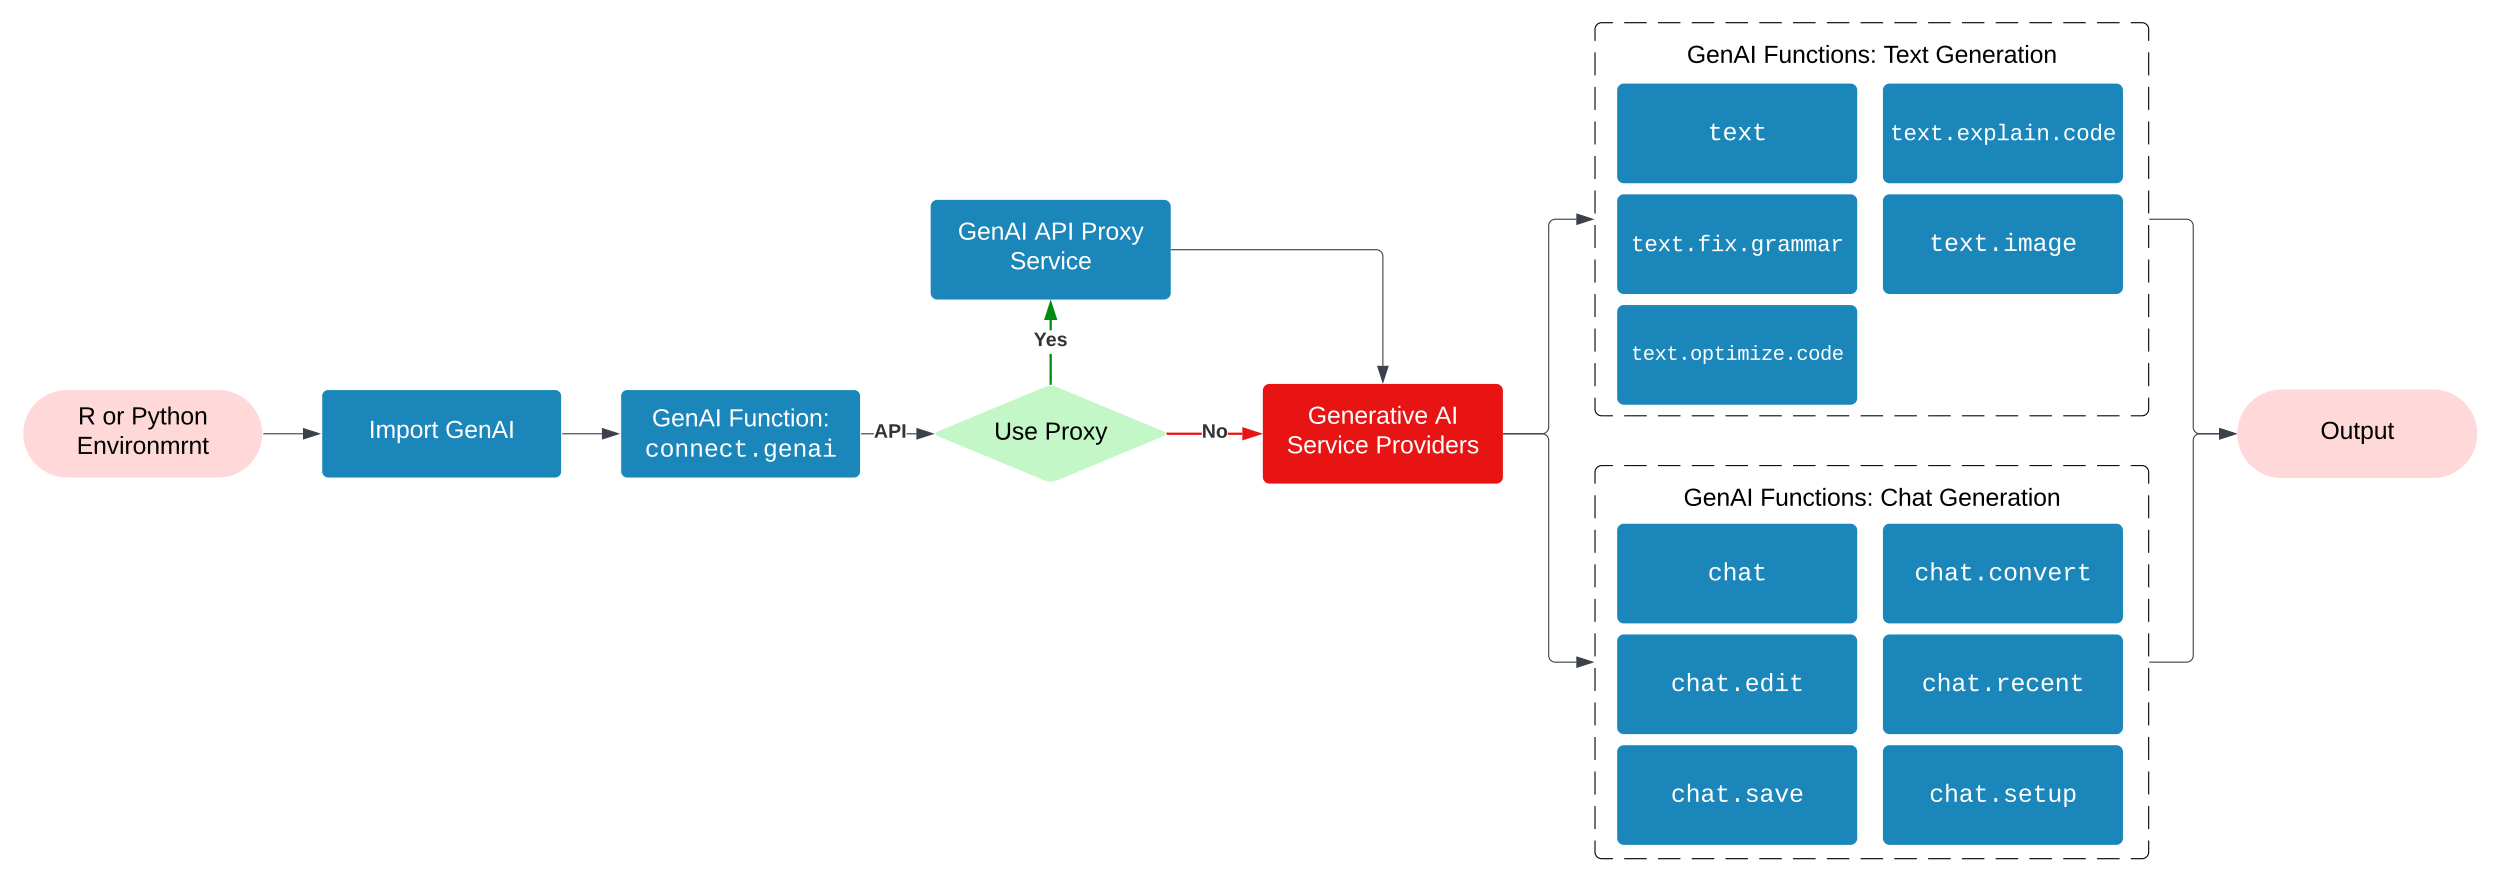 <svg xmlns="http://www.w3.org/2000/svg" xmlns:xlink="http://www.w3.org/1999/xlink" xmlns:lucid="lucid" width="2257.8" height="796"><g transform="translate(-639.5 400.5)" lucid:page-tab-id="0_0"><path d="M500-500h2500V500H500z" fill="#fff"/><path d="M2080 26a6 6 0 0 1 6-6h488a6 6 0 0 1 6 6v343a6 6 0 0 1-6 6h-488a6 6 0 0 1-6-6z" fill-opacity="0"/><path d="M2106.33 20h20.34m10.16 0h20.34m10.16 0h20.34m10.16 0h20.34m10.16 0h20.34m10.16 0h20.34m10.16 0h20.34m10.16 0h20.34m10.16 0h20.34m10.16 0h20.34m10.16 0h20.34m10.16 0h20.34m10.16 0h20.34m10.16 0h20.34m10.16 0h20.34m10.16 0H2574l.94.07.9.22.88.35.8.5.72.6.6.72.5.8.37.88.23.9.07.95v10.4m0 10.4v20.78m0 10.4v20.78m0 10.4v20.78m0 10.4v20.78m0 10.4v20.78m0 10.4v20.8m0 10.38v20.8m0 10.38v20.8m0 10.38v20.8m0 10.38v20.8m0 10.4V369l-.07.94-.22.9-.35.88-.5.8-.6.72-.72.6-.8.5-.88.37-.9.23-.95.07h-10.17m-10.16 0h-20.34m-10.16 0h-20.34m-10.16 0h-20.34m-10.16 0h-20.34m-10.16 0h-20.34m-10.16 0h-20.34m-10.16 0h-20.34m-10.16 0h-20.34m-10.16 0h-20.34m-10.16 0h-20.34m-10.16 0h-20.34m-10.16 0h-20.34m-10.16 0h-20.34m-10.16 0h-20.34m-10.16 0h-20.34m-10.16 0H2086l-.94-.07-.9-.22-.88-.35-.8-.5-.72-.6-.6-.72-.5-.8-.37-.88-.23-.9-.07-.95v-10.4m0-10.4v-20.78m0-10.4v-20.78m0-10.4v-20.78m0-10.4V233.9m0-10.4V202.7m0-10.4v-20.8m0-10.38v-20.8m0-10.38v-20.8m0-10.38v-20.8m0-10.38v-20.8m0-10.4V26l.07-.94.22-.9.35-.88.5-.8.6-.72.72-.6.8-.5.88-.37.9-.23.95-.07h10.17" stroke="#000" fill="none"/><path d="M2080-374a6 6 0 0 1 6-6h488a6 6 0 0 1 6 6v343a6 6 0 0 1-6 6h-488a6 6 0 0 1-6-6z" fill-opacity="0"/><path d="M2106.33-380h20.34m10.16 0h20.34m10.16 0h20.34m10.16 0h20.34m10.16 0h20.34m10.16 0h20.34m10.16 0h20.34m10.16 0h20.34m10.16 0h20.34m10.16 0h20.34m10.16 0h20.34m10.16 0h20.34m10.16 0h20.34m10.16 0h20.34m10.16 0h20.34m10.16 0H2574l.94.07.9.22.88.35.8.5.72.6.6.72.5.8.37.88.23.9.07.95v10.4m0 10.4v20.78m0 10.4v20.78m0 10.4v20.78m0 10.4v20.78m0 10.4v20.78m0 10.4v20.8m0 10.38v20.8m0 10.38v20.8m0 10.38v20.8m0 10.38v20.8m0 10.4V-31l-.07.94-.22.9-.35.88-.5.8-.6.72-.72.6-.8.5-.88.37-.9.23-.95.07h-10.17m-10.16 0h-20.34m-10.16 0h-20.34m-10.16 0h-20.34m-10.16 0h-20.34m-10.16 0h-20.34m-10.16 0h-20.34m-10.16 0h-20.34m-10.16 0h-20.34m-10.16 0h-20.34m-10.16 0h-20.34m-10.16 0h-20.34m-10.16 0h-20.34m-10.16 0h-20.34m-10.16 0h-20.34m-10.16 0h-20.34m-10.16 0H2086l-.94-.07-.9-.22-.88-.35-.8-.5-.72-.6-.6-.72-.5-.8-.37-.88-.23-.9-.07-.95v-10.4m0-10.4v-20.78m0-10.4v-20.78m0-10.4v-20.78m0-10.4v-20.78m0-10.4v-20.78m0-10.4v-20.8m0-10.38v-20.8m0-10.38v-20.8m0-10.38v-20.8m0-10.38v-20.8m0-10.4V-374l.07-.94.22-.9.35-.88.5-.8.6-.72.72-.6.8-.5.88-.37.9-.23.95-.07h10.17" stroke="#000" fill="none"/><path d="M836.8-48.75c22.1 0 40 17.9 40 40s-17.9 40-40 40H700c-22.1 0-40-17.9-40-40s17.9-40 40-40z" stroke="#fff" fill="#ffd9d9"/><use xlink:href="#a" transform="matrix(1,0,0,1,665,-43.75) translate(44.925 26.528)"/><use xlink:href="#b" transform="matrix(1,0,0,1,665,-43.75) translate(67.085 26.528)"/><use xlink:href="#c" transform="matrix(1,0,0,1,665,-43.75) translate(92.949 26.528)"/><use xlink:href="#d" transform="matrix(1,0,0,1,665,-43.75) translate(43.752 53.194)"/><path d="M1480-214a6 6 0 0 1 6-6h204.8a6 6 0 0 1 6 6v78a6 6 0 0 1-6 6H1486a6 6 0 0 1-6-6z" stroke="#000" stroke-opacity="0" fill="#1b86b9"/><use xlink:href="#e" transform="matrix(1,0,0,1,1492,-208) translate(12.58 23.965)"/><use xlink:href="#f" transform="matrix(1,0,0,1,1492,-208) translate(81.716 23.965)"/><use xlink:href="#g" transform="matrix(1,0,0,1,1492,-208) translate(123.691 23.965)"/><use xlink:href="#h" transform="matrix(1,0,0,1,1492,-208) translate(59.525 50.632)"/><path d="M1780-47.75a6 6 0 0 1 6-6h204.8a6 6 0 0 1 6 6v78a6 6 0 0 1-6 6H1786a6 6 0 0 1-6-6z" stroke="#000" stroke-opacity="0" fill="#e81313"/><use xlink:href="#i" transform="matrix(1,0,0,1,1792,-41.75) translate(28.66 23.965)"/><use xlink:href="#j" transform="matrix(1,0,0,1,1792,-41.75) translate(143.352 23.965)"/><use xlink:href="#k" transform="matrix(1,0,0,1,1792,-41.75) translate(9.617 50.632)"/><use xlink:href="#l" transform="matrix(1,0,0,1,1792,-41.75) translate(89.741 50.632)"/><path d="M1582.86-51.45a14.45 14.45 0 0 1 11.08 0l97.32 40.4a2.5 2.5 0 0 1 0 4.6l-97.32 40.4a14.45 14.45 0 0 1-11.08 0l-97.32-40.4a2.5 2.5 0 0 1 0-4.6z" stroke="#fff" fill="#c3f7c8"/><use xlink:href="#m" transform="matrix(1,0,0,1,1485,-48.75) translate(52.332 45.278)"/><use xlink:href="#n" transform="matrix(1,0,0,1,1485,-48.75) translate(97.949 45.278)"/><path d="M930-42.75a6 6 0 0 1 6-6h204.8a6 6 0 0 1 6 6v68a6 6 0 0 1-6 6H936a6 6 0 0 1-6-6z" stroke="#fff" fill="#1b86b9"/><use xlink:href="#o" transform="matrix(1,0,0,1,942,-36.75) translate(30.512 31.778)"/><use xlink:href="#p" transform="matrix(1,0,0,1,942,-36.75) translate(99.525 31.778)"/><path d="M2100-319a6 6 0 0 1 6-6h204.8a6 6 0 0 1 6 6v78a6 6 0 0 1-6 6H2106a6 6 0 0 1-6-6z" stroke="#000" stroke-opacity="0" fill="#1b86b9"/><use xlink:href="#q" transform="matrix(1,0,0,1,2112,-313) translate(69.829 39.115)"/><path d="M2340-319a6 6 0 0 1 6-6h204.8a6 6 0 0 1 6 6v78a6 6 0 0 1-6 6H2346a6 6 0 0 1-6-6z" stroke="#000" stroke-opacity="0" fill="#1b86b9"/><use xlink:href="#r" transform="matrix(1,0,0,1,2352,-313) translate(-5.517 39.099)"/><path d="M2100-219a6 6 0 0 1 6-6h204.8a6 6 0 0 1 6 6v78a6 6 0 0 1-6 6H2106a6 6 0 0 1-6-6z" stroke="#000" stroke-opacity="0" fill="#1b86b9"/><use xlink:href="#s" transform="matrix(1,0,0,1,2112,-213) translate(0.484 39.328)"/><path d="M2340-219a6 6 0 0 1 6-6h204.8a6 6 0 0 1 6 6v78a6 6 0 0 1-6 6H2346a6 6 0 0 1-6-6z" stroke="#000" stroke-opacity="0" fill="#1b86b9"/><use xlink:href="#t" transform="matrix(1,0,0,1,2352,-213) translate(29.822 39.115)"/><path d="M2100-119a6 6 0 0 1 6-6h204.8a6 6 0 0 1 6 6v78a6 6 0 0 1-6 6H2106a6 6 0 0 1-6-6z" stroke="#000" stroke-opacity="0" fill="#1b86b9"/><use xlink:href="#u" transform="matrix(1,0,0,1,2112,-113) translate(0.484 37.479)"/><path d="M2100 78.5a6 6 0 0 1 6-6h204.8a6 6 0 0 1 6 6v78a6 6 0 0 1-6 6H2106a6 6 0 0 1-6-6z" stroke="#000" stroke-opacity="0" fill="#1b86b9"/><use xlink:href="#v" transform="matrix(1,0,0,1,2112,84.5) translate(69.829 39.115)"/><path d="M2340 78.5a6 6 0 0 1 6-6h204.8a6 6 0 0 1 6 6v78a6 6 0 0 1-6 6H2346a6 6 0 0 1-6-6z" stroke="#000" stroke-opacity="0" fill="#1b86b9"/><use xlink:href="#w" transform="matrix(1,0,0,1,2352,84.5) translate(16.487 39.115)"/><path d="M2100 178.5a6 6 0 0 1 6-6h204.8a6 6 0 0 1 6 6v78a6 6 0 0 1-6 6H2106a6 6 0 0 1-6-6z" stroke="#000" stroke-opacity="0" fill="#1b86b9"/><use xlink:href="#x" transform="matrix(1,0,0,1,2112,184.5) translate(36.49 39.115)"/><path d="M2100 278.5a6 6 0 0 1 6-6h204.8a6 6 0 0 1 6 6v78a6 6 0 0 1-6 6H2106a6 6 0 0 1-6-6z" stroke="#000" stroke-opacity="0" fill="#1b86b9"/><use xlink:href="#y" transform="matrix(1,0,0,1,2112,284.5) translate(36.49 39.115)"/><path d="M2340 178.5a6 6 0 0 1 6-6h204.8a6 6 0 0 1 6 6v78a6 6 0 0 1-6 6H2346a6 6 0 0 1-6-6z" stroke="#000" stroke-opacity="0" fill="#1b86b9"/><use xlink:href="#z" transform="matrix(1,0,0,1,2352,184.5) translate(23.155 39.115)"/><path d="M2340 278.5a6 6 0 0 1 6-6h204.8a6 6 0 0 1 6 6v78a6 6 0 0 1-6 6H2346a6 6 0 0 1-6-6z" stroke="#000" stroke-opacity="0" fill="#1b86b9"/><use xlink:href="#A" transform="matrix(1,0,0,1,2352,284.5) translate(29.822 39.115)"/><path d="M2156.6-374a6 6 0 0 1 6-6h334.8a6 6 0 0 1 6 6v51.33a6 6 0 0 1-6 6h-334.8a6 6 0 0 1-6-6z" stroke="#000" stroke-opacity="0" fill="#fff" fill-opacity="0"/><use xlink:href="#B" transform="matrix(1,0,0,1,2161.6,-375) translate(1.37 31.278)"/><use xlink:href="#C" transform="matrix(1,0,0,1,2161.6,-375) translate(70.506 31.278)"/><use xlink:href="#D" transform="matrix(1,0,0,1,2161.6,-375) translate(179.025 31.278)"/><use xlink:href="#E" transform="matrix(1,0,0,1,2161.6,-375) translate(225.877 31.278)"/><path d="M2149.2 26a6 6 0 0 1 6-6h349.6a6 6 0 0 1 6 6v51.33a6 6 0 0 1-6 6h-349.6a6 6 0 0 1-6-6z" stroke="#000" stroke-opacity="0" fill="#fff" fill-opacity="0"/><use xlink:href="#B" transform="matrix(1,0,0,1,2154.2,25) translate(5.784 31.278)"/><use xlink:href="#C" transform="matrix(1,0,0,1,2154.2,25) translate(74.92 31.278)"/><use xlink:href="#F" transform="matrix(1,0,0,1,2154.2,25) translate(183.438 31.278)"/><use xlink:href="#E" transform="matrix(1,0,0,1,2154.2,25) translate(236.463 31.278)"/><path d="M1200-42.75a6 6 0 0 1 6-6h204.8a6 6 0 0 1 6 6v68a6 6 0 0 1-6 6H1206a6 6 0 0 1-6-6z" stroke="#fff" fill="#1b86b9"/><use xlink:href="#e" transform="matrix(1,0,0,1,1212,-36.75) translate(16.315 21.278)"/><use xlink:href="#G" transform="matrix(1,0,0,1,1212,-36.75) translate(85.451 21.278)"/><use xlink:href="#H" transform="matrix(1,0,0,1,1212,-36.75) translate(9.819 48.656)"/><path d="M2836.8-48.75c22.1 0 40 17.9 40 40s-17.9 40-40 40H2700c-22.1 0-40-17.9-40-40s17.9-40 40-40z" stroke="#000" stroke-opacity="0" fill="#ffd9d9"/><use xlink:href="#I" transform="matrix(1,0,0,1,2665,-43.75) translate(70.167 39.653)"/><path d="M877.8-8.75h35.32" stroke="#3a414a" fill="none"/><path d="M877.8-8.25h-.53l.03-.5-.02-.5h.53z" stroke="#3a414a" stroke-width=".05" fill="#3a414a"/><path d="M927.88-8.75l-14.26 4.63v-9.27z" stroke="#3a414a" fill="#3a414a"/><path d="M1147.8-8.75h35.32" stroke="#3a414a" fill="none"/><path d="M1147.8-8.25h-.5v-1h.5z" stroke="#3a414a" stroke-width=".05" fill="#3a414a"/><path d="M1197.88-8.75l-14.26 4.63v-9.27z" stroke="#3a414a" fill="#3a414a"/><path d="M1428.75-8.25h-10.95v-1h10.95zm38.37 0h-8.8v-1h8.8z" stroke="#3a414a" stroke-width=".05" fill="#3a414a"/><path d="M1417.8-8.25h-.5v-1h.5z" fill="#3a414a"/><path d="M1417.84-8.22h-.56v-1.05h.56zm-.5-1v.95h.45v-.96z" stroke="#3a414a" stroke-width=".05" fill="#3a414a"/><path d="M1481.88-8.75l-14.26 4.63v-9.27z" fill="#3a414a"/><path d="M1483.5-8.75l-16.38 5.32v-10.64zm-15.38 3.95l12.15-3.95-12.15-3.95z" stroke="#3a414a" stroke-width=".05" fill="#3a414a"/><use xlink:href="#J" transform="matrix(1,0,0,1,1428.754,-19.417) translate(0 14.222)"/><path d="M1589.4-54.05h-2v-26.8h2zm0-48.14h-2v-9.3h2z" stroke="#008a0e" stroke-width=".05" fill="#008a0e"/><path d="M1589.4-53.02l-1-.03-1 .03v-1.06h2z" fill="#008a0e"/><path d="M1589.42-53l-1.02-.03-1.03.04v-1.1h2.06zm-2-1.05v1l.98-.03.97.04v-1.02z" stroke="#008a0e" stroke-width=".05" fill="#008a0e"/><path d="M1593.04-112.5h-9.27l4.63-14.26z" fill="#008a0e"/><path d="M1594.4-111.5h-12l6-18.5zm-9.26-2h6.52l-3.26-10.03z" stroke="#008a0e" stroke-width=".05" fill="#008a0e"/><use xlink:href="#K" transform="matrix(1,0,0,1,1573.091,-102.194) translate(0 14.222)"/><path d="M1724.85-7.75h-30.55v-2h30.55zm36.65 0h-13.05v-2h13.05z" stroke="#e81313" stroke-width=".05" fill="#e81313"/><path d="M1694.32-7.75h-1.22l.12-.3.08-.7-.1-.7-.1-.3h1.22z" fill="#e81313"/><path d="M1694.35-7.72h-1.28l.12-.34.07-.7-.08-.68-.13-.34h1.28zm-1.2-2l.1.27.07.7-.08.7-.1.28h1.16v-1.96z" stroke="#e81313" stroke-width=".05" fill="#e81313"/><path d="M1776.76-8.75l-14.26 4.63v-9.27z" fill="#e81313"/><path d="M1780-8.75l-18.5 6v-12zm-16.5 3.26l10.03-3.25L1763.5-12z" stroke="#e81313" stroke-width=".05" fill="#e81313"/><g><use xlink:href="#L" transform="matrix(1,0,0,1,1724.846,-19.417) translate(0 14.222)"/></g><path d="M1697.3-175h185.1a6 6 0 0 1 6 6v98.87" stroke="#3a414a" fill="none"/><path d="M1697.3-174.5h-.5v-1h.5z" stroke="#3a414a" stroke-width=".05" fill="#3a414a"/><path d="M1888.4-55.37l-4.63-14.26h9.27z" stroke="#3a414a" fill="#3a414a"/><path d="M1997.3-8.75h34.85a6 6 0 0 0 6-6V-196.5a6 6 0 0 1 6-6h18.97" stroke="#3a414a" fill="none"/><path d="M1997.3-8.25h-.5v-1h.5z" stroke="#3a414a" stroke-width=".05" fill="#3a414a"/><path d="M2077.88-202.5l-14.26 4.63v-9.26z" stroke="#3a414a" fill="#3a414a"/><path d="M1997.3-8.75h34.85a6 6 0 0 1 6 6V191.5a6 6 0 0 0 6 6h18.97" stroke="#3a414a" fill="none"/><path d="M1997.3-8.25h-.5v-1h.5z" stroke="#3a414a" stroke-width=".05" fill="#3a414a"/><path d="M2077.88 197.5l-14.26 4.63v-9.26z" stroke="#3a414a" fill="#3a414a"/><path d="M2581-202.5h33.25a6 6 0 0 1 6 6v181.75a6 6 0 0 0 6 6h17.37" stroke="#3a414a" fill="none"/><path d="M2581-202h-.5v-1h.5z" stroke="#3a414a" stroke-width=".05" fill="#3a414a"/><path d="M2658.38-8.75l-14.26 4.63v-9.27z" stroke="#3a414a" fill="#3a414a"/><path d="M2581 197.5h33.25a6 6 0 0 0 6-6V-2.75a6 6 0 0 1 6-6h17.37" stroke="#3a414a" fill="none"/><path d="M2581 198h-.5v-1h.5z" stroke="#3a414a" stroke-width=".05" fill="#3a414a"/><path d="M2658.38-8.75l-14.26 4.63v-9.27z" stroke="#3a414a" fill="#3a414a"/><defs><path d="M233-177c-1 41-23 64-60 70L243 0h-38l-65-103H63V0H30v-248c88 3 205-21 203 71zM63-129c60-2 137 13 137-47 0-61-80-42-137-45v92" id="M"/><use transform="matrix(0.062,0,0,0.062,0,0)" xlink:href="#M" id="a"/><path d="M100-194c62-1 85 37 85 99 1 63-27 99-86 99S16-35 15-95c0-66 28-99 85-99zM99-20c44 1 53-31 53-75 0-43-8-75-51-75s-53 32-53 75 10 74 51 75" id="N"/><path d="M114-163C36-179 61-72 57 0H25l-1-190h30c1 12-1 29 2 39 6-27 23-49 58-41v29" id="O"/><g id="b"><use transform="matrix(0.062,0,0,0.062,0,0)" xlink:href="#N"/><use transform="matrix(0.062,0,0,0.062,12.346,0)" xlink:href="#O"/></g><path d="M30-248c87 1 191-15 191 75 0 78-77 80-158 76V0H30v-248zm33 125c57 0 124 11 124-50 0-59-68-47-124-48v98" id="P"/><path d="M179-190L93 31C79 59 56 82 12 73V49c39 6 53-20 64-50L1-190h34L92-34l54-156h33" id="Q"/><path d="M59-47c-2 24 18 29 38 22v24C64 9 27 4 27-40v-127H5v-23h24l9-43h21v43h35v23H59v120" id="R"/><path d="M106-169C34-169 62-67 57 0H25v-261h32l-1 103c12-21 28-36 61-36 89 0 53 116 60 194h-32v-121c2-32-8-49-39-48" id="S"/><path d="M117-194c89-4 53 116 60 194h-32v-121c0-31-8-49-39-48C34-167 62-67 57 0H25l-1-190h30c1 10-1 24 2 32 11-22 29-35 61-36" id="T"/><g id="c"><use transform="matrix(0.062,0,0,0.062,0,0)" xlink:href="#P"/><use transform="matrix(0.062,0,0,0.062,14.815,0)" xlink:href="#Q"/><use transform="matrix(0.062,0,0,0.062,25.926,0)" xlink:href="#R"/><use transform="matrix(0.062,0,0,0.062,32.099,0)" xlink:href="#S"/><use transform="matrix(0.062,0,0,0.062,44.444,0)" xlink:href="#N"/><use transform="matrix(0.062,0,0,0.062,56.79,0)" xlink:href="#T"/></g><path d="M30 0v-248h187v28H63v79h144v27H63v87h162V0H30" id="U"/><path d="M108 0H70L1-190h34L89-25l56-165h34" id="V"/><path d="M24-231v-30h32v30H24zM24 0v-190h32V0H24" id="W"/><path d="M210-169c-67 3-38 105-44 169h-31v-121c0-29-5-50-35-48C34-165 62-65 56 0H25l-1-190h30c1 10-1 24 2 32 10-44 99-50 107 0 11-21 27-35 58-36 85-2 47 119 55 194h-31v-121c0-29-5-49-35-48" id="X"/><g id="d"><use transform="matrix(0.062,0,0,0.062,0,0)" xlink:href="#U"/><use transform="matrix(0.062,0,0,0.062,14.815,0)" xlink:href="#T"/><use transform="matrix(0.062,0,0,0.062,27.16,0)" xlink:href="#V"/><use transform="matrix(0.062,0,0,0.062,38.272,0)" xlink:href="#W"/><use transform="matrix(0.062,0,0,0.062,43.148,0)" xlink:href="#O"/><use transform="matrix(0.062,0,0,0.062,50.494,0)" xlink:href="#N"/><use transform="matrix(0.062,0,0,0.062,62.84,0)" xlink:href="#T"/><use transform="matrix(0.062,0,0,0.062,75.185,0)" xlink:href="#X"/><use transform="matrix(0.062,0,0,0.062,93.642,0)" xlink:href="#O"/><use transform="matrix(0.062,0,0,0.062,100.988,0)" xlink:href="#T"/><use transform="matrix(0.062,0,0,0.062,113.333,0)" xlink:href="#R"/></g><path fill="#fff" d="M143 4C61 4 22-44 18-125c-5-107 100-154 193-111 17 8 29 25 37 43l-32 9c-13-25-37-40-76-40-61 0-88 39-88 99 0 61 29 100 91 101 35 0 62-11 79-27v-45h-74v-28h105v86C228-13 192 4 143 4" id="Y"/><path fill="#fff" d="M100-194c63 0 86 42 84 106H49c0 40 14 67 53 68 26 1 43-12 49-29l28 8c-11 28-37 45-77 45C44 4 14-33 15-96c1-61 26-98 85-98zm52 81c6-60-76-77-97-28-3 7-6 17-6 28h103" id="Z"/><path fill="#fff" d="M117-194c89-4 53 116 60 194h-32v-121c0-31-8-49-39-48C34-167 62-67 57 0H25l-1-190h30c1 10-1 24 2 32 11-22 29-35 61-36" id="aa"/><path fill="#fff" d="M205 0l-28-72H64L36 0H1l101-248h38L239 0h-34zm-38-99l-47-123c-12 45-31 82-46 123h93" id="ab"/><path fill="#fff" d="M33 0v-248h34V0H33" id="ac"/><g id="e"><use transform="matrix(0.062,0,0,0.062,0,0)" xlink:href="#Y"/><use transform="matrix(0.062,0,0,0.062,17.284,0)" xlink:href="#Z"/><use transform="matrix(0.062,0,0,0.062,29.63,0)" xlink:href="#aa"/><use transform="matrix(0.062,0,0,0.062,41.975,0)" xlink:href="#ab"/><use transform="matrix(0.062,0,0,0.062,56.79,0)" xlink:href="#ac"/></g><path fill="#fff" d="M30-248c87 1 191-15 191 75 0 78-77 80-158 76V0H30v-248zm33 125c57 0 124 11 124-50 0-59-68-47-124-48v98" id="ad"/><g id="f"><use transform="matrix(0.062,0,0,0.062,0,0)" xlink:href="#ab"/><use transform="matrix(0.062,0,0,0.062,14.815,0)" xlink:href="#ad"/><use transform="matrix(0.062,0,0,0.062,29.63,0)" xlink:href="#ac"/></g><path fill="#fff" d="M114-163C36-179 61-72 57 0H25l-1-190h30c1 12-1 29 2 39 6-27 23-49 58-41v29" id="ae"/><path fill="#fff" d="M100-194c62-1 85 37 85 99 1 63-27 99-86 99S16-35 15-95c0-66 28-99 85-99zM99-20c44 1 53-31 53-75 0-43-8-75-51-75s-53 32-53 75 10 74 51 75" id="af"/><path fill="#fff" d="M141 0L90-78 38 0H4l68-98-65-92h35l48 74 47-74h35l-64 92 68 98h-35" id="ag"/><path fill="#fff" d="M179-190L93 31C79 59 56 82 12 73V49c39 6 53-20 64-50L1-190h34L92-34l54-156h33" id="ah"/><g id="g"><use transform="matrix(0.062,0,0,0.062,0,0)" xlink:href="#ad"/><use transform="matrix(0.062,0,0,0.062,14.815,0)" xlink:href="#ae"/><use transform="matrix(0.062,0,0,0.062,22.16,0)" xlink:href="#af"/><use transform="matrix(0.062,0,0,0.062,34.506,0)" xlink:href="#ag"/><use transform="matrix(0.062,0,0,0.062,45.617,0)" xlink:href="#ah"/></g><path fill="#fff" d="M185-189c-5-48-123-54-124 2 14 75 158 14 163 119 3 78-121 87-175 55-17-10-28-26-33-46l33-7c5 56 141 63 141-1 0-78-155-14-162-118-5-82 145-84 179-34 5 7 8 16 11 25" id="ai"/><path fill="#fff" d="M108 0H70L1-190h34L89-25l56-165h34" id="aj"/><path fill="#fff" d="M24-231v-30h32v30H24zM24 0v-190h32V0H24" id="ak"/><path fill="#fff" d="M96-169c-40 0-48 33-48 73s9 75 48 75c24 0 41-14 43-38l32 2c-6 37-31 61-74 61-59 0-76-41-82-99-10-93 101-131 147-64 4 7 5 14 7 22l-32 3c-4-21-16-35-41-35" id="al"/><g id="h"><use transform="matrix(0.062,0,0,0.062,0,0)" xlink:href="#ai"/><use transform="matrix(0.062,0,0,0.062,14.815,0)" xlink:href="#Z"/><use transform="matrix(0.062,0,0,0.062,27.16,0)" xlink:href="#ae"/><use transform="matrix(0.062,0,0,0.062,34.506,0)" xlink:href="#aj"/><use transform="matrix(0.062,0,0,0.062,45.617,0)" xlink:href="#ak"/><use transform="matrix(0.062,0,0,0.062,50.494,0)" xlink:href="#al"/><use transform="matrix(0.062,0,0,0.062,61.605,0)" xlink:href="#Z"/></g><path fill="#fff" d="M141-36C126-15 110 5 73 4 37 3 15-17 15-53c-1-64 63-63 125-63 3-35-9-54-41-54-24 1-41 7-42 31l-33-3c5-37 33-52 76-52 45 0 72 20 72 64v82c-1 20 7 32 28 27v20c-31 9-61-2-59-35zM48-53c0 20 12 33 32 33 41-3 63-29 60-74-43 2-92-5-92 41" id="am"/><path fill="#fff" d="M59-47c-2 24 18 29 38 22v24C64 9 27 4 27-40v-127H5v-23h24l9-43h21v43h35v23H59v120" id="an"/><g id="i"><use transform="matrix(0.062,0,0,0.062,0,0)" xlink:href="#Y"/><use transform="matrix(0.062,0,0,0.062,17.284,0)" xlink:href="#Z"/><use transform="matrix(0.062,0,0,0.062,29.63,0)" xlink:href="#aa"/><use transform="matrix(0.062,0,0,0.062,41.975,0)" xlink:href="#Z"/><use transform="matrix(0.062,0,0,0.062,54.321,0)" xlink:href="#ae"/><use transform="matrix(0.062,0,0,0.062,61.667,0)" xlink:href="#am"/><use transform="matrix(0.062,0,0,0.062,74.012,0)" xlink:href="#an"/><use transform="matrix(0.062,0,0,0.062,80.185,0)" xlink:href="#ak"/><use transform="matrix(0.062,0,0,0.062,85.062,0)" xlink:href="#aj"/><use transform="matrix(0.062,0,0,0.062,96.173,0)" xlink:href="#Z"/></g><g id="j"><use transform="matrix(0.062,0,0,0.062,0,0)" xlink:href="#ab"/><use transform="matrix(0.062,0,0,0.062,14.815,0)" xlink:href="#ac"/></g><g id="k"><use transform="matrix(0.062,0,0,0.062,0,0)" xlink:href="#ai"/><use transform="matrix(0.062,0,0,0.062,14.815,0)" xlink:href="#Z"/><use transform="matrix(0.062,0,0,0.062,27.16,0)" xlink:href="#ae"/><use transform="matrix(0.062,0,0,0.062,34.506,0)" xlink:href="#aj"/><use transform="matrix(0.062,0,0,0.062,45.617,0)" xlink:href="#ak"/><use transform="matrix(0.062,0,0,0.062,50.494,0)" xlink:href="#al"/><use transform="matrix(0.062,0,0,0.062,61.605,0)" xlink:href="#Z"/></g><path fill="#fff" d="M85-194c31 0 48 13 60 33l-1-100h32l1 261h-30c-2-10 0-23-3-31C134-8 116 4 85 4 32 4 16-35 15-94c0-66 23-100 70-100zm9 24c-40 0-46 34-46 75 0 40 6 74 45 74 42 0 51-32 51-76 0-42-9-74-50-73" id="ao"/><path fill="#fff" d="M135-143c-3-34-86-38-87 0 15 53 115 12 119 90S17 21 10-45l28-5c4 36 97 45 98 0-10-56-113-15-118-90-4-57 82-63 122-42 12 7 21 19 24 35" id="ap"/><g id="l"><use transform="matrix(0.062,0,0,0.062,0,0)" xlink:href="#ad"/><use transform="matrix(0.062,0,0,0.062,14.815,0)" xlink:href="#ae"/><use transform="matrix(0.062,0,0,0.062,22.16,0)" xlink:href="#af"/><use transform="matrix(0.062,0,0,0.062,34.506,0)" xlink:href="#aj"/><use transform="matrix(0.062,0,0,0.062,45.617,0)" xlink:href="#ak"/><use transform="matrix(0.062,0,0,0.062,50.494,0)" xlink:href="#ao"/><use transform="matrix(0.062,0,0,0.062,62.84,0)" xlink:href="#Z"/><use transform="matrix(0.062,0,0,0.062,75.185,0)" xlink:href="#ae"/><use transform="matrix(0.062,0,0,0.062,82.531,0)" xlink:href="#ap"/></g><path d="M232-93c-1 65-40 97-104 97C67 4 28-28 28-90v-158h33c8 89-33 224 67 224 102 0 64-133 71-224h33v155" id="aq"/><path d="M135-143c-3-34-86-38-87 0 15 53 115 12 119 90S17 21 10-45l28-5c4 36 97 45 98 0-10-56-113-15-118-90-4-57 82-63 122-42 12 7 21 19 24 35" id="ar"/><path d="M100-194c63 0 86 42 84 106H49c0 40 14 67 53 68 26 1 43-12 49-29l28 8c-11 28-37 45-77 45C44 4 14-33 15-96c1-61 26-98 85-98zm52 81c6-60-76-77-97-28-3 7-6 17-6 28h103" id="as"/><g id="m"><use transform="matrix(0.062,0,0,0.062,0,0)" xlink:href="#aq"/><use transform="matrix(0.062,0,0,0.062,15.988,0)" xlink:href="#ar"/><use transform="matrix(0.062,0,0,0.062,27.099,0)" xlink:href="#as"/></g><path d="M141 0L90-78 38 0H4l68-98-65-92h35l48 74 47-74h35l-64 92 68 98h-35" id="at"/><g id="n"><use transform="matrix(0.062,0,0,0.062,0,0)" xlink:href="#P"/><use transform="matrix(0.062,0,0,0.062,14.815,0)" xlink:href="#O"/><use transform="matrix(0.062,0,0,0.062,22.16,0)" xlink:href="#N"/><use transform="matrix(0.062,0,0,0.062,34.506,0)" xlink:href="#at"/><use transform="matrix(0.062,0,0,0.062,45.617,0)" xlink:href="#Q"/></g><path fill="#fff" d="M210-169c-67 3-38 105-44 169h-31v-121c0-29-5-50-35-48C34-165 62-65 56 0H25l-1-190h30c1 10-1 24 2 32 10-44 99-50 107 0 11-21 27-35 58-36 85-2 47 119 55 194h-31v-121c0-29-5-49-35-48" id="au"/><path fill="#fff" d="M115-194c55 1 70 41 70 98S169 2 115 4C84 4 66-9 55-30l1 105H24l-1-265h31l2 30c10-21 28-34 59-34zm-8 174c40 0 45-34 45-75s-6-73-45-74c-42 0-51 32-51 76 0 43 10 73 51 73" id="av"/><g id="o"><use transform="matrix(0.062,0,0,0.062,0,0)" xlink:href="#ac"/><use transform="matrix(0.062,0,0,0.062,6.173,0)" xlink:href="#au"/><use transform="matrix(0.062,0,0,0.062,24.63,0)" xlink:href="#av"/><use transform="matrix(0.062,0,0,0.062,36.975,0)" xlink:href="#af"/><use transform="matrix(0.062,0,0,0.062,49.321,0)" xlink:href="#ae"/><use transform="matrix(0.062,0,0,0.062,56.667,0)" xlink:href="#an"/></g><g id="p"><use transform="matrix(0.062,0,0,0.062,0,0)" xlink:href="#Y"/><use transform="matrix(0.062,0,0,0.062,17.284,0)" xlink:href="#Z"/><use transform="matrix(0.062,0,0,0.062,29.63,0)" xlink:href="#aa"/><use transform="matrix(0.062,0,0,0.062,41.975,0)" xlink:href="#ab"/><use transform="matrix(0.062,0,0,0.062,56.79,0)" xlink:href="#ac"/></g><path fill="#fff" d="M682 16c-209 0-323-80-324-285v-671H190v-142h170l58-282h120v282h432v142H538v652c2 114 60 155 182 155 106 0 209-16 297-34v137C921-4 806 16 682 16" id="aw"/><path fill="#fff" d="M617-1102c355 0 481 238 477 599H322c5 222 84 388 301 388 144 0 244-59 284-166l158 45C1002-72 854 20 623 20c-342 0-490-220-490-568 0-346 151-554 484-554zm291 461c-18-192-90-328-289-328-194 0-287 128-295 328h584" id="ax"/><path fill="#fff" d="M932 0L611-444 288 0H94l415-556-397-526h199l300 421 298-421h201L713-558 1133 0H932" id="ay"/><g id="q"><use transform="matrix(0.011,0,0,0.011,0,0)" xlink:href="#aw"/><use transform="matrix(0.011,0,0,0.011,13.336,0)" xlink:href="#ax"/><use transform="matrix(0.011,0,0,0.011,26.671,0)" xlink:href="#ay"/><use transform="matrix(0.011,0,0,0.011,40.007,0)" xlink:href="#aw"/></g><path fill="#fff" d="M496 0v-299h235V0H496" id="az"/><path fill="#fff" d="M698-1104c312 3 392 244 392 558 0 315-82 566-392 566-169 0-277-65-331-184h-5c8 188 2 394 4 589H185V-858c0-76-1-156-6-224h175c6 52 9 120 10 178h4c58-122 150-202 330-200zm-49 991c225 0 255-203 255-433 0-225-32-419-253-419-236 0-285 192-285 441 0 237 53 411 283 411" id="aA"/><path fill="#fff" d="M736-142h380V0H134v-142h422v-1200H267v-142h469v1342" id="aB"/><path fill="#fff" d="M1000-272c3 95 12 159 101 161 21 0 41-3 59-7V-6c-44 10-86 16-139 16-141 2-191-84-197-217h-6C748-76 648 20 446 20c-207 0-318-120-318-322 0-266 194-348 454-354l236-4c12-191-40-305-222-305-140 0-220 47-232 172l-188-17c33-204 181-292 423-292 255 0 401 118 401 364v466zm-683-27c0 109 63 184 175 182 166-3 259-96 306-217 24-65 20-120 20-200-232 7-501-28-501 235" id="aC"/><path fill="#fff" d="M745-142h380V0H143v-142h422v-798H246v-142h499v940zM545-1292v-192h200v192H545" id="aD"/><path fill="#fff" d="M706-1102c241 0 344 136 343 381V0H868v-695c1-168-57-273-220-268-190 6-283 138-283 336V0H185c-3-360 6-732-6-1082h170c4 54 7 126 8 185h3c63-121 164-204 346-205" id="aE"/><path fill="#fff" d="M631 20c-350 0-501-215-501-562 0-355 162-560 502-560 250 0 399 118 446 323l-192 14c-23-124-109-196-262-196-242 0-305 171-305 415 1 245 61 427 304 427 151 0 248-77 267-215l190 12C1039-107 883 20 631 20" id="aF"/><path fill="#fff" d="M615-1102c343 0 484 203 482 560-1 347-147 562-488 562-336 0-475-219-479-562-4-349 156-560 485-560zm-8 989c240 0 301-180 301-429 0-245-55-427-290-427-236 0-299 181-299 427 0 243 61 429 288 429" id="aG"/><path fill="#fff" d="M865-914c-3-187-2-380-2-570h180v1261c0 76 1 155 6 223H877c-8-49-9-116-10-174h-5C801-44 708 26 530 26c-135 0-234-46-297-139s-95-232-95-419c0-377 131-566 392-566 176 0 271 63 335 184zm-286-51c-222 0-255 197-255 427 0 229 31 425 253 425 237 0 286-195 286-441 0-238-52-411-284-411" id="aH"/><g id="r"><use transform="matrix(0.01,0,0,0.01,0,0)" xlink:href="#aw"/><use transform="matrix(0.01,0,0,0.01,12.002,0)" xlink:href="#ax"/><use transform="matrix(0.01,0,0,0.01,24.004,0)" xlink:href="#ay"/><use transform="matrix(0.01,0,0,0.01,36.006,0)" xlink:href="#aw"/><use transform="matrix(0.01,0,0,0.01,48.008,0)" xlink:href="#az"/><use transform="matrix(0.01,0,0,0.01,60.01,0)" xlink:href="#ax"/><use transform="matrix(0.01,0,0,0.01,72.012,0)" xlink:href="#ay"/><use transform="matrix(0.01,0,0,0.01,84.014,0)" xlink:href="#aA"/><use transform="matrix(0.01,0,0,0.01,96.016,0)" xlink:href="#aB"/><use transform="matrix(0.01,0,0,0.01,108.018,0)" xlink:href="#aC"/><use transform="matrix(0.01,0,0,0.01,120.02,0)" xlink:href="#aD"/><use transform="matrix(0.01,0,0,0.01,132.021,0)" xlink:href="#aE"/><use transform="matrix(0.01,0,0,0.01,144.023,0)" xlink:href="#az"/><use transform="matrix(0.01,0,0,0.01,156.025,0)" xlink:href="#aF"/><use transform="matrix(0.01,0,0,0.01,168.027,0)" xlink:href="#aG"/><use transform="matrix(0.01,0,0,0.01,180.029,0)" xlink:href="#aH"/><use transform="matrix(0.01,0,0,0.01,192.031,0)" xlink:href="#ax"/></g><path fill="#fff" d="M839-1335c-182-6-269 67-259 253h491v142H580V0H400v-940H138v-142h262c-15-293 132-408 418-402 94 2 200 7 281 21v145c-75-10-177-14-260-17" id="aI"/><path fill="#fff" d="M1048-32c-2 300-135 456-433 456-222-1-358-88-400-267l184-25c22 99 100 157 222 156 184-2 248-125 248-315 0-64 3-133-2-194C807-100 706-13 524-12c-306 0-381-228-381-537 0-318 85-550 400-550 164 0 271 83 325 202h3c1-60 3-134 12-185h171c-13 339-4 702-6 1050zM585-145c210-8 284-178 284-406 0-192-52-331-177-392-33-16-69-22-104-22-223 2-259 184-259 414 0 229 31 415 256 406" id="aJ"/><path fill="#fff" d="M839-1102c70 0 148 7 206 17v167c-112-18-268-36-363 15-129 69-208 203-208 395V0H294c-10-367 32-789-52-1082h171c21 75 41 161 48 250h5c67-152 152-270 373-270" id="aK"/><path fill="#fff" d="M904-1102c199 0 220 177 220 381V0H956v-686c-3-114 0-215-60-264-70-33-125-4-158 71-26 56-39 140-39 252V0H531v-686c-3-114-1-215-61-264-78-41-136 24-157 84-24 69-39 159-39 259V0H105c-3-360 6-732-6-1082h149c6 50 3 123 8 175 36-100 83-195 216-195 135 0 166 79 196 196 42-105 93-196 236-196" id="aL"/><g id="s"><use transform="matrix(0.01,0,0,0.01,0,0)" xlink:href="#aw"/><use transform="matrix(0.01,0,0,0.01,12.002,0)" xlink:href="#ax"/><use transform="matrix(0.01,0,0,0.01,24.004,0)" xlink:href="#ay"/><use transform="matrix(0.01,0,0,0.01,36.006,0)" xlink:href="#aw"/><use transform="matrix(0.01,0,0,0.01,48.008,0)" xlink:href="#az"/><use transform="matrix(0.01,0,0,0.01,60.01,0)" xlink:href="#aI"/><use transform="matrix(0.01,0,0,0.01,72.012,0)" xlink:href="#aD"/><use transform="matrix(0.01,0,0,0.01,84.014,0)" xlink:href="#ay"/><use transform="matrix(0.01,0,0,0.01,96.016,0)" xlink:href="#az"/><use transform="matrix(0.01,0,0,0.01,108.018,0)" xlink:href="#aJ"/><use transform="matrix(0.01,0,0,0.01,120.02,0)" xlink:href="#aK"/><use transform="matrix(0.01,0,0,0.01,132.021,0)" xlink:href="#aC"/><use transform="matrix(0.01,0,0,0.01,144.023,0)" xlink:href="#aL"/><use transform="matrix(0.01,0,0,0.01,156.025,0)" xlink:href="#aL"/><use transform="matrix(0.01,0,0,0.01,168.027,0)" xlink:href="#aC"/><use transform="matrix(0.01,0,0,0.01,180.029,0)" xlink:href="#aK"/></g><g id="t"><use transform="matrix(0.011,0,0,0.011,0,0)" xlink:href="#aw"/><use transform="matrix(0.011,0,0,0.011,13.336,0)" xlink:href="#ax"/><use transform="matrix(0.011,0,0,0.011,26.671,0)" xlink:href="#ay"/><use transform="matrix(0.011,0,0,0.011,40.007,0)" xlink:href="#aw"/><use transform="matrix(0.011,0,0,0.011,53.342,0)" xlink:href="#az"/><use transform="matrix(0.011,0,0,0.011,66.678,0)" xlink:href="#aD"/><use transform="matrix(0.011,0,0,0.011,80.013,0)" xlink:href="#aL"/><use transform="matrix(0.011,0,0,0.011,93.349,0)" xlink:href="#aC"/><use transform="matrix(0.011,0,0,0.011,106.684,0)" xlink:href="#aJ"/><use transform="matrix(0.011,0,0,0.011,120.02,0)" xlink:href="#ax"/></g><path fill="#fff" d="M147 0v-137l681-806H187v-139h844v137L349-139h719V0H147" id="aM"/><g id="u"><use transform="matrix(0.009,0,0,0.009,0,0)" xlink:href="#aw"/><use transform="matrix(0.009,0,0,0.009,10.668,0)" xlink:href="#ax"/><use transform="matrix(0.009,0,0,0.009,21.337,0)" xlink:href="#ay"/><use transform="matrix(0.009,0,0,0.009,32.005,0)" xlink:href="#aw"/><use transform="matrix(0.009,0,0,0.009,42.674,0)" xlink:href="#az"/><use transform="matrix(0.009,0,0,0.009,53.342,0)" xlink:href="#aG"/><use transform="matrix(0.009,0,0,0.009,64.01,0)" xlink:href="#aA"/><use transform="matrix(0.009,0,0,0.009,74.679,0)" xlink:href="#aw"/><use transform="matrix(0.009,0,0,0.009,85.347,0)" xlink:href="#aD"/><use transform="matrix(0.009,0,0,0.009,96.016,0)" xlink:href="#aL"/><use transform="matrix(0.009,0,0,0.009,106.684,0)" xlink:href="#aD"/><use transform="matrix(0.009,0,0,0.009,117.352,0)" xlink:href="#aM"/><use transform="matrix(0.009,0,0,0.009,128.021,0)" xlink:href="#ax"/><use transform="matrix(0.009,0,0,0.009,138.689,0)" xlink:href="#az"/><use transform="matrix(0.009,0,0,0.009,149.358,0)" xlink:href="#aF"/><use transform="matrix(0.009,0,0,0.009,160.026,0)" xlink:href="#aG"/><use transform="matrix(0.009,0,0,0.009,170.694,0)" xlink:href="#aH"/><use transform="matrix(0.009,0,0,0.009,181.363,0)" xlink:href="#ax"/></g><path fill="#fff" d="M648-963c-190 6-283 138-283 336V0H185v-1484h181c-2 197 6 404-9 587h3c62-120 159-205 339-205 242 0 351 135 350 381V0H868v-695c1-168-57-273-220-268" id="aN"/><g id="v"><use transform="matrix(0.011,0,0,0.011,0,0)" xlink:href="#aF"/><use transform="matrix(0.011,0,0,0.011,13.336,0)" xlink:href="#aN"/><use transform="matrix(0.011,0,0,0.011,26.671,0)" xlink:href="#aC"/><use transform="matrix(0.011,0,0,0.011,40.007,0)" xlink:href="#aw"/></g><path fill="#fff" d="M715 0H502L69-1082h202c94 253 197 500 285 758 19 57 36 126 52 183 96-335 234-626 350-941h201" id="aO"/><g id="w"><use transform="matrix(0.011,0,0,0.011,0,0)" xlink:href="#aF"/><use transform="matrix(0.011,0,0,0.011,13.336,0)" xlink:href="#aN"/><use transform="matrix(0.011,0,0,0.011,26.671,0)" xlink:href="#aC"/><use transform="matrix(0.011,0,0,0.011,40.007,0)" xlink:href="#aw"/><use transform="matrix(0.011,0,0,0.011,53.342,0)" xlink:href="#az"/><use transform="matrix(0.011,0,0,0.011,66.678,0)" xlink:href="#aF"/><use transform="matrix(0.011,0,0,0.011,80.013,0)" xlink:href="#aG"/><use transform="matrix(0.011,0,0,0.011,93.349,0)" xlink:href="#aE"/><use transform="matrix(0.011,0,0,0.011,106.684,0)" xlink:href="#aO"/><use transform="matrix(0.011,0,0,0.011,120.02,0)" xlink:href="#ax"/><use transform="matrix(0.011,0,0,0.011,133.355,0)" xlink:href="#aK"/><use transform="matrix(0.011,0,0,0.011,146.691,0)" xlink:href="#aw"/></g><g id="x"><use transform="matrix(0.011,0,0,0.011,0,0)" xlink:href="#aF"/><use transform="matrix(0.011,0,0,0.011,13.336,0)" xlink:href="#aN"/><use transform="matrix(0.011,0,0,0.011,26.671,0)" xlink:href="#aC"/><use transform="matrix(0.011,0,0,0.011,40.007,0)" xlink:href="#aw"/><use transform="matrix(0.011,0,0,0.011,53.342,0)" xlink:href="#az"/><use transform="matrix(0.011,0,0,0.011,66.678,0)" xlink:href="#ax"/><use transform="matrix(0.011,0,0,0.011,80.013,0)" xlink:href="#aH"/><use transform="matrix(0.011,0,0,0.011,93.349,0)" xlink:href="#aD"/><use transform="matrix(0.011,0,0,0.011,106.684,0)" xlink:href="#aw"/></g><path fill="#fff" d="M873-819c-18-114-119-146-250-146-163 0-245 50-245 151 0 151 170 148 294 185 182 54 388 94 388 320 0 240-189 325-439 329-245 4-410-69-454-268l159-31c24 133 136 168 295 165 144-2 270-31 270-171 0-164-195-160-331-202-167-52-350-87-350-299 0-218 173-315 413-313 220 2 373 77 412 260" id="aP"/><g id="y"><use transform="matrix(0.011,0,0,0.011,0,0)" xlink:href="#aF"/><use transform="matrix(0.011,0,0,0.011,13.336,0)" xlink:href="#aN"/><use transform="matrix(0.011,0,0,0.011,26.671,0)" xlink:href="#aC"/><use transform="matrix(0.011,0,0,0.011,40.007,0)" xlink:href="#aw"/><use transform="matrix(0.011,0,0,0.011,53.342,0)" xlink:href="#az"/><use transform="matrix(0.011,0,0,0.011,66.678,0)" xlink:href="#aP"/><use transform="matrix(0.011,0,0,0.011,80.013,0)" xlink:href="#aC"/><use transform="matrix(0.011,0,0,0.011,93.349,0)" xlink:href="#aO"/><use transform="matrix(0.011,0,0,0.011,106.684,0)" xlink:href="#ax"/></g><g id="z"><use transform="matrix(0.011,0,0,0.011,0,0)" xlink:href="#aF"/><use transform="matrix(0.011,0,0,0.011,13.336,0)" xlink:href="#aN"/><use transform="matrix(0.011,0,0,0.011,26.671,0)" xlink:href="#aC"/><use transform="matrix(0.011,0,0,0.011,40.007,0)" xlink:href="#aw"/><use transform="matrix(0.011,0,0,0.011,53.342,0)" xlink:href="#az"/><use transform="matrix(0.011,0,0,0.011,66.678,0)" xlink:href="#aK"/><use transform="matrix(0.011,0,0,0.011,80.013,0)" xlink:href="#ax"/><use transform="matrix(0.011,0,0,0.011,93.349,0)" xlink:href="#aF"/><use transform="matrix(0.011,0,0,0.011,106.684,0)" xlink:href="#ax"/><use transform="matrix(0.011,0,0,0.011,120.02,0)" xlink:href="#aE"/><use transform="matrix(0.011,0,0,0.011,133.355,0)" xlink:href="#aw"/></g><path fill="#fff" d="M528 20c-247 0-343-132-343-381v-721h180v686c-4 177 45 284 224 277 194-8 279-136 279-336v-627h181c3 360-6 732 6 1082H885c-4-54-7-126-8-185h-3C809-64 714 20 528 20" id="aQ"/><g id="A"><use transform="matrix(0.011,0,0,0.011,0,0)" xlink:href="#aF"/><use transform="matrix(0.011,0,0,0.011,13.336,0)" xlink:href="#aN"/><use transform="matrix(0.011,0,0,0.011,26.671,0)" xlink:href="#aC"/><use transform="matrix(0.011,0,0,0.011,40.007,0)" xlink:href="#aw"/><use transform="matrix(0.011,0,0,0.011,53.342,0)" xlink:href="#az"/><use transform="matrix(0.011,0,0,0.011,66.678,0)" xlink:href="#aP"/><use transform="matrix(0.011,0,0,0.011,80.013,0)" xlink:href="#ax"/><use transform="matrix(0.011,0,0,0.011,93.349,0)" xlink:href="#aw"/><use transform="matrix(0.011,0,0,0.011,106.684,0)" xlink:href="#aQ"/><use transform="matrix(0.011,0,0,0.011,120.02,0)" xlink:href="#aA"/></g><path d="M143 4C61 4 22-44 18-125c-5-107 100-154 193-111 17 8 29 25 37 43l-32 9c-13-25-37-40-76-40-61 0-88 39-88 99 0 61 29 100 91 101 35 0 62-11 79-27v-45h-74v-28h105v86C228-13 192 4 143 4" id="aR"/><path d="M205 0l-28-72H64L36 0H1l101-248h38L239 0h-34zm-38-99l-47-123c-12 45-31 82-46 123h93" id="aS"/><path d="M33 0v-248h34V0H33" id="aT"/><g id="B"><use transform="matrix(0.062,0,0,0.062,0,0)" xlink:href="#aR"/><use transform="matrix(0.062,0,0,0.062,17.284,0)" xlink:href="#as"/><use transform="matrix(0.062,0,0,0.062,29.63,0)" xlink:href="#T"/><use transform="matrix(0.062,0,0,0.062,41.975,0)" xlink:href="#aS"/><use transform="matrix(0.062,0,0,0.062,56.79,0)" xlink:href="#aT"/></g><path d="M63-220v92h138v28H63V0H30v-248h175v28H63" id="aU"/><path d="M84 4C-5 8 30-112 23-190h32v120c0 31 7 50 39 49 72-2 45-101 50-169h31l1 190h-30c-1-10 1-25-2-33-11 22-28 36-60 37" id="aV"/><path d="M96-169c-40 0-48 33-48 73s9 75 48 75c24 0 41-14 43-38l32 2c-6 37-31 61-74 61-59 0-76-41-82-99-10-93 101-131 147-64 4 7 5 14 7 22l-32 3c-4-21-16-35-41-35" id="aW"/><path d="M33-154v-36h34v36H33zM33 0v-36h34V0H33" id="aX"/><g id="C"><use transform="matrix(0.062,0,0,0.062,0,0)" xlink:href="#aU"/><use transform="matrix(0.062,0,0,0.062,13.519,0)" xlink:href="#aV"/><use transform="matrix(0.062,0,0,0.062,25.864,0)" xlink:href="#T"/><use transform="matrix(0.062,0,0,0.062,38.21,0)" xlink:href="#aW"/><use transform="matrix(0.062,0,0,0.062,49.321,0)" xlink:href="#R"/><use transform="matrix(0.062,0,0,0.062,55.494,0)" xlink:href="#W"/><use transform="matrix(0.062,0,0,0.062,60.37,0)" xlink:href="#N"/><use transform="matrix(0.062,0,0,0.062,72.716,0)" xlink:href="#T"/><use transform="matrix(0.062,0,0,0.062,85.062,0)" xlink:href="#ar"/><use transform="matrix(0.062,0,0,0.062,96.173,0)" xlink:href="#aX"/></g><path d="M127-220V0H93v-220H8v-28h204v28h-85" id="aY"/><g id="D"><use transform="matrix(0.062,0,0,0.062,0,0)" xlink:href="#aY"/><use transform="matrix(0.062,0,0,0.062,11.049,0)" xlink:href="#as"/><use transform="matrix(0.062,0,0,0.062,23.395,0)" xlink:href="#at"/><use transform="matrix(0.062,0,0,0.062,34.506,0)" xlink:href="#R"/></g><path d="M141-36C126-15 110 5 73 4 37 3 15-17 15-53c-1-64 63-63 125-63 3-35-9-54-41-54-24 1-41 7-42 31l-33-3c5-37 33-52 76-52 45 0 72 20 72 64v82c-1 20 7 32 28 27v20c-31 9-61-2-59-35zM48-53c0 20 12 33 32 33 41-3 63-29 60-74-43 2-92-5-92 41" id="aZ"/><g id="E"><use transform="matrix(0.062,0,0,0.062,0,0)" xlink:href="#aR"/><use transform="matrix(0.062,0,0,0.062,17.284,0)" xlink:href="#as"/><use transform="matrix(0.062,0,0,0.062,29.63,0)" xlink:href="#T"/><use transform="matrix(0.062,0,0,0.062,41.975,0)" xlink:href="#as"/><use transform="matrix(0.062,0,0,0.062,54.321,0)" xlink:href="#O"/><use transform="matrix(0.062,0,0,0.062,61.667,0)" xlink:href="#aZ"/><use transform="matrix(0.062,0,0,0.062,74.012,0)" xlink:href="#R"/><use transform="matrix(0.062,0,0,0.062,80.185,0)" xlink:href="#W"/><use transform="matrix(0.062,0,0,0.062,85.062,0)" xlink:href="#N"/><use transform="matrix(0.062,0,0,0.062,97.407,0)" xlink:href="#T"/></g><path d="M212-179c-10-28-35-45-73-45-59 0-87 40-87 99 0 60 29 101 89 101 43 0 62-24 78-52l27 14C228-24 195 4 139 4 59 4 22-46 18-125c-6-104 99-153 187-111 19 9 31 26 39 46" id="ba"/><g id="F"><use transform="matrix(0.062,0,0,0.062,0,0)" xlink:href="#ba"/><use transform="matrix(0.062,0,0,0.062,15.988,0)" xlink:href="#S"/><use transform="matrix(0.062,0,0,0.062,28.333,0)" xlink:href="#aZ"/><use transform="matrix(0.062,0,0,0.062,40.679,0)" xlink:href="#R"/></g><path fill="#fff" d="M63-220v92h138v28H63V0H30v-248h175v28H63" id="bb"/><path fill="#fff" d="M84 4C-5 8 30-112 23-190h32v120c0 31 7 50 39 49 72-2 45-101 50-169h31l1 190h-30c-1-10 1-25-2-33-11 22-28 36-60 37" id="bc"/><path fill="#fff" d="M33-154v-36h34v36H33zM33 0v-36h34V0H33" id="bd"/><g id="G"><use transform="matrix(0.062,0,0,0.062,0,0)" xlink:href="#bb"/><use transform="matrix(0.062,0,0,0.062,13.519,0)" xlink:href="#bc"/><use transform="matrix(0.062,0,0,0.062,25.864,0)" xlink:href="#aa"/><use transform="matrix(0.062,0,0,0.062,38.21,0)" xlink:href="#al"/><use transform="matrix(0.062,0,0,0.062,49.321,0)" xlink:href="#an"/><use transform="matrix(0.062,0,0,0.062,55.494,0)" xlink:href="#ak"/><use transform="matrix(0.062,0,0,0.062,60.37,0)" xlink:href="#af"/><use transform="matrix(0.062,0,0,0.062,72.716,0)" xlink:href="#aa"/><use transform="matrix(0.062,0,0,0.062,85.062,0)" xlink:href="#bd"/></g><g id="H"><use transform="matrix(0.011,0,0,0.011,0,0)" xlink:href="#aF"/><use transform="matrix(0.011,0,0,0.011,13.336,0)" xlink:href="#aG"/><use transform="matrix(0.011,0,0,0.011,26.671,0)" xlink:href="#aE"/><use transform="matrix(0.011,0,0,0.011,40.007,0)" xlink:href="#aE"/><use transform="matrix(0.011,0,0,0.011,53.342,0)" xlink:href="#ax"/><use transform="matrix(0.011,0,0,0.011,66.678,0)" xlink:href="#aF"/><use transform="matrix(0.011,0,0,0.011,80.013,0)" xlink:href="#aw"/><use transform="matrix(0.011,0,0,0.011,93.349,0)" xlink:href="#az"/><use transform="matrix(0.011,0,0,0.011,106.684,0)" xlink:href="#aJ"/><use transform="matrix(0.011,0,0,0.011,120.02,0)" xlink:href="#ax"/><use transform="matrix(0.011,0,0,0.011,133.355,0)" xlink:href="#aE"/><use transform="matrix(0.011,0,0,0.011,146.691,0)" xlink:href="#aC"/><use transform="matrix(0.011,0,0,0.011,160.026,0)" xlink:href="#aD"/></g><path d="M140-251c81 0 123 46 123 126C263-46 219 4 140 4 59 4 17-45 17-125s42-126 123-126zm0 227c63 0 89-41 89-101s-29-99-89-99c-61 0-89 39-89 99S79-25 140-24" id="be"/><path d="M115-194c55 1 70 41 70 98S169 2 115 4C84 4 66-9 55-30l1 105H24l-1-265h31l2 30c10-21 28-34 59-34zm-8 174c40 0 45-34 45-75s-6-73-45-74c-42 0-51 32-51 76 0 43 10 73 51 73" id="bf"/><g id="I"><use transform="matrix(0.062,0,0,0.062,0,0)" xlink:href="#be"/><use transform="matrix(0.062,0,0,0.062,17.284,0)" xlink:href="#aV"/><use transform="matrix(0.062,0,0,0.062,29.63,0)" xlink:href="#R"/><use transform="matrix(0.062,0,0,0.062,35.802,0)" xlink:href="#bf"/><use transform="matrix(0.062,0,0,0.062,48.148,0)" xlink:href="#aV"/><use transform="matrix(0.062,0,0,0.062,60.494,0)" xlink:href="#R"/></g><path fill="#333" d="M199 0l-22-63H83L61 0H9l90-248h61L250 0h-51zm-33-102l-36-108c-10 38-24 72-36 108h72" id="bg"/><path fill="#333" d="M24-248c93 1 206-16 204 79-1 75-69 88-152 82V0H24v-248zm52 121c47 0 100 7 100-41 0-47-54-39-100-39v80" id="bh"/><path fill="#333" d="M24 0v-248h52V0H24" id="bi"/><g id="J"><use transform="matrix(0.049,0,0,0.049,0,0)" xlink:href="#bg"/><use transform="matrix(0.049,0,0,0.049,12.79,0)" xlink:href="#bh"/><use transform="matrix(0.049,0,0,0.049,24.642,0)" xlink:href="#bi"/></g><path fill="#333" d="M146-102V0H94v-102L6-248h54l60 105 60-105h54" id="bj"/><path fill="#333" d="M185-48c-13 30-37 53-82 52C43 2 14-33 14-96s30-98 90-98c62 0 83 45 84 108H66c0 31 8 55 39 56 18 0 30-7 34-22zm-45-69c5-46-57-63-70-21-2 6-4 13-4 21h74" id="bk"/><path fill="#333" d="M137-138c1-29-70-34-71-4 15 46 118 7 119 86 1 83-164 76-172 9l43-7c4 19 20 25 44 25 33 8 57-30 24-41C81-84 22-81 20-136c-2-80 154-74 161-7" id="bl"/><g id="K"><use transform="matrix(0.049,0,0,0.049,0,0)" xlink:href="#bj"/><use transform="matrix(0.049,0,0,0.049,10.864,0)" xlink:href="#bk"/><use transform="matrix(0.049,0,0,0.049,20.741,0)" xlink:href="#bl"/></g><path fill="#333" d="M175 0L67-191c6 58 2 128 3 191H24v-248h59L193-55c-6-58-2-129-3-193h46V0h-61" id="bm"/><path fill="#333" d="M110-194c64 0 96 36 96 99 0 64-35 99-97 99-61 0-95-36-95-99 0-62 34-99 96-99zm-1 164c35 0 45-28 45-65 0-40-10-65-43-65-34 0-45 26-45 65 0 36 10 65 43 65" id="bn"/><g id="L"><use transform="matrix(0.049,0,0,0.049,0,0)" xlink:href="#bm"/><use transform="matrix(0.049,0,0,0.049,12.79,0)" xlink:href="#bn"/></g></defs></g></svg>